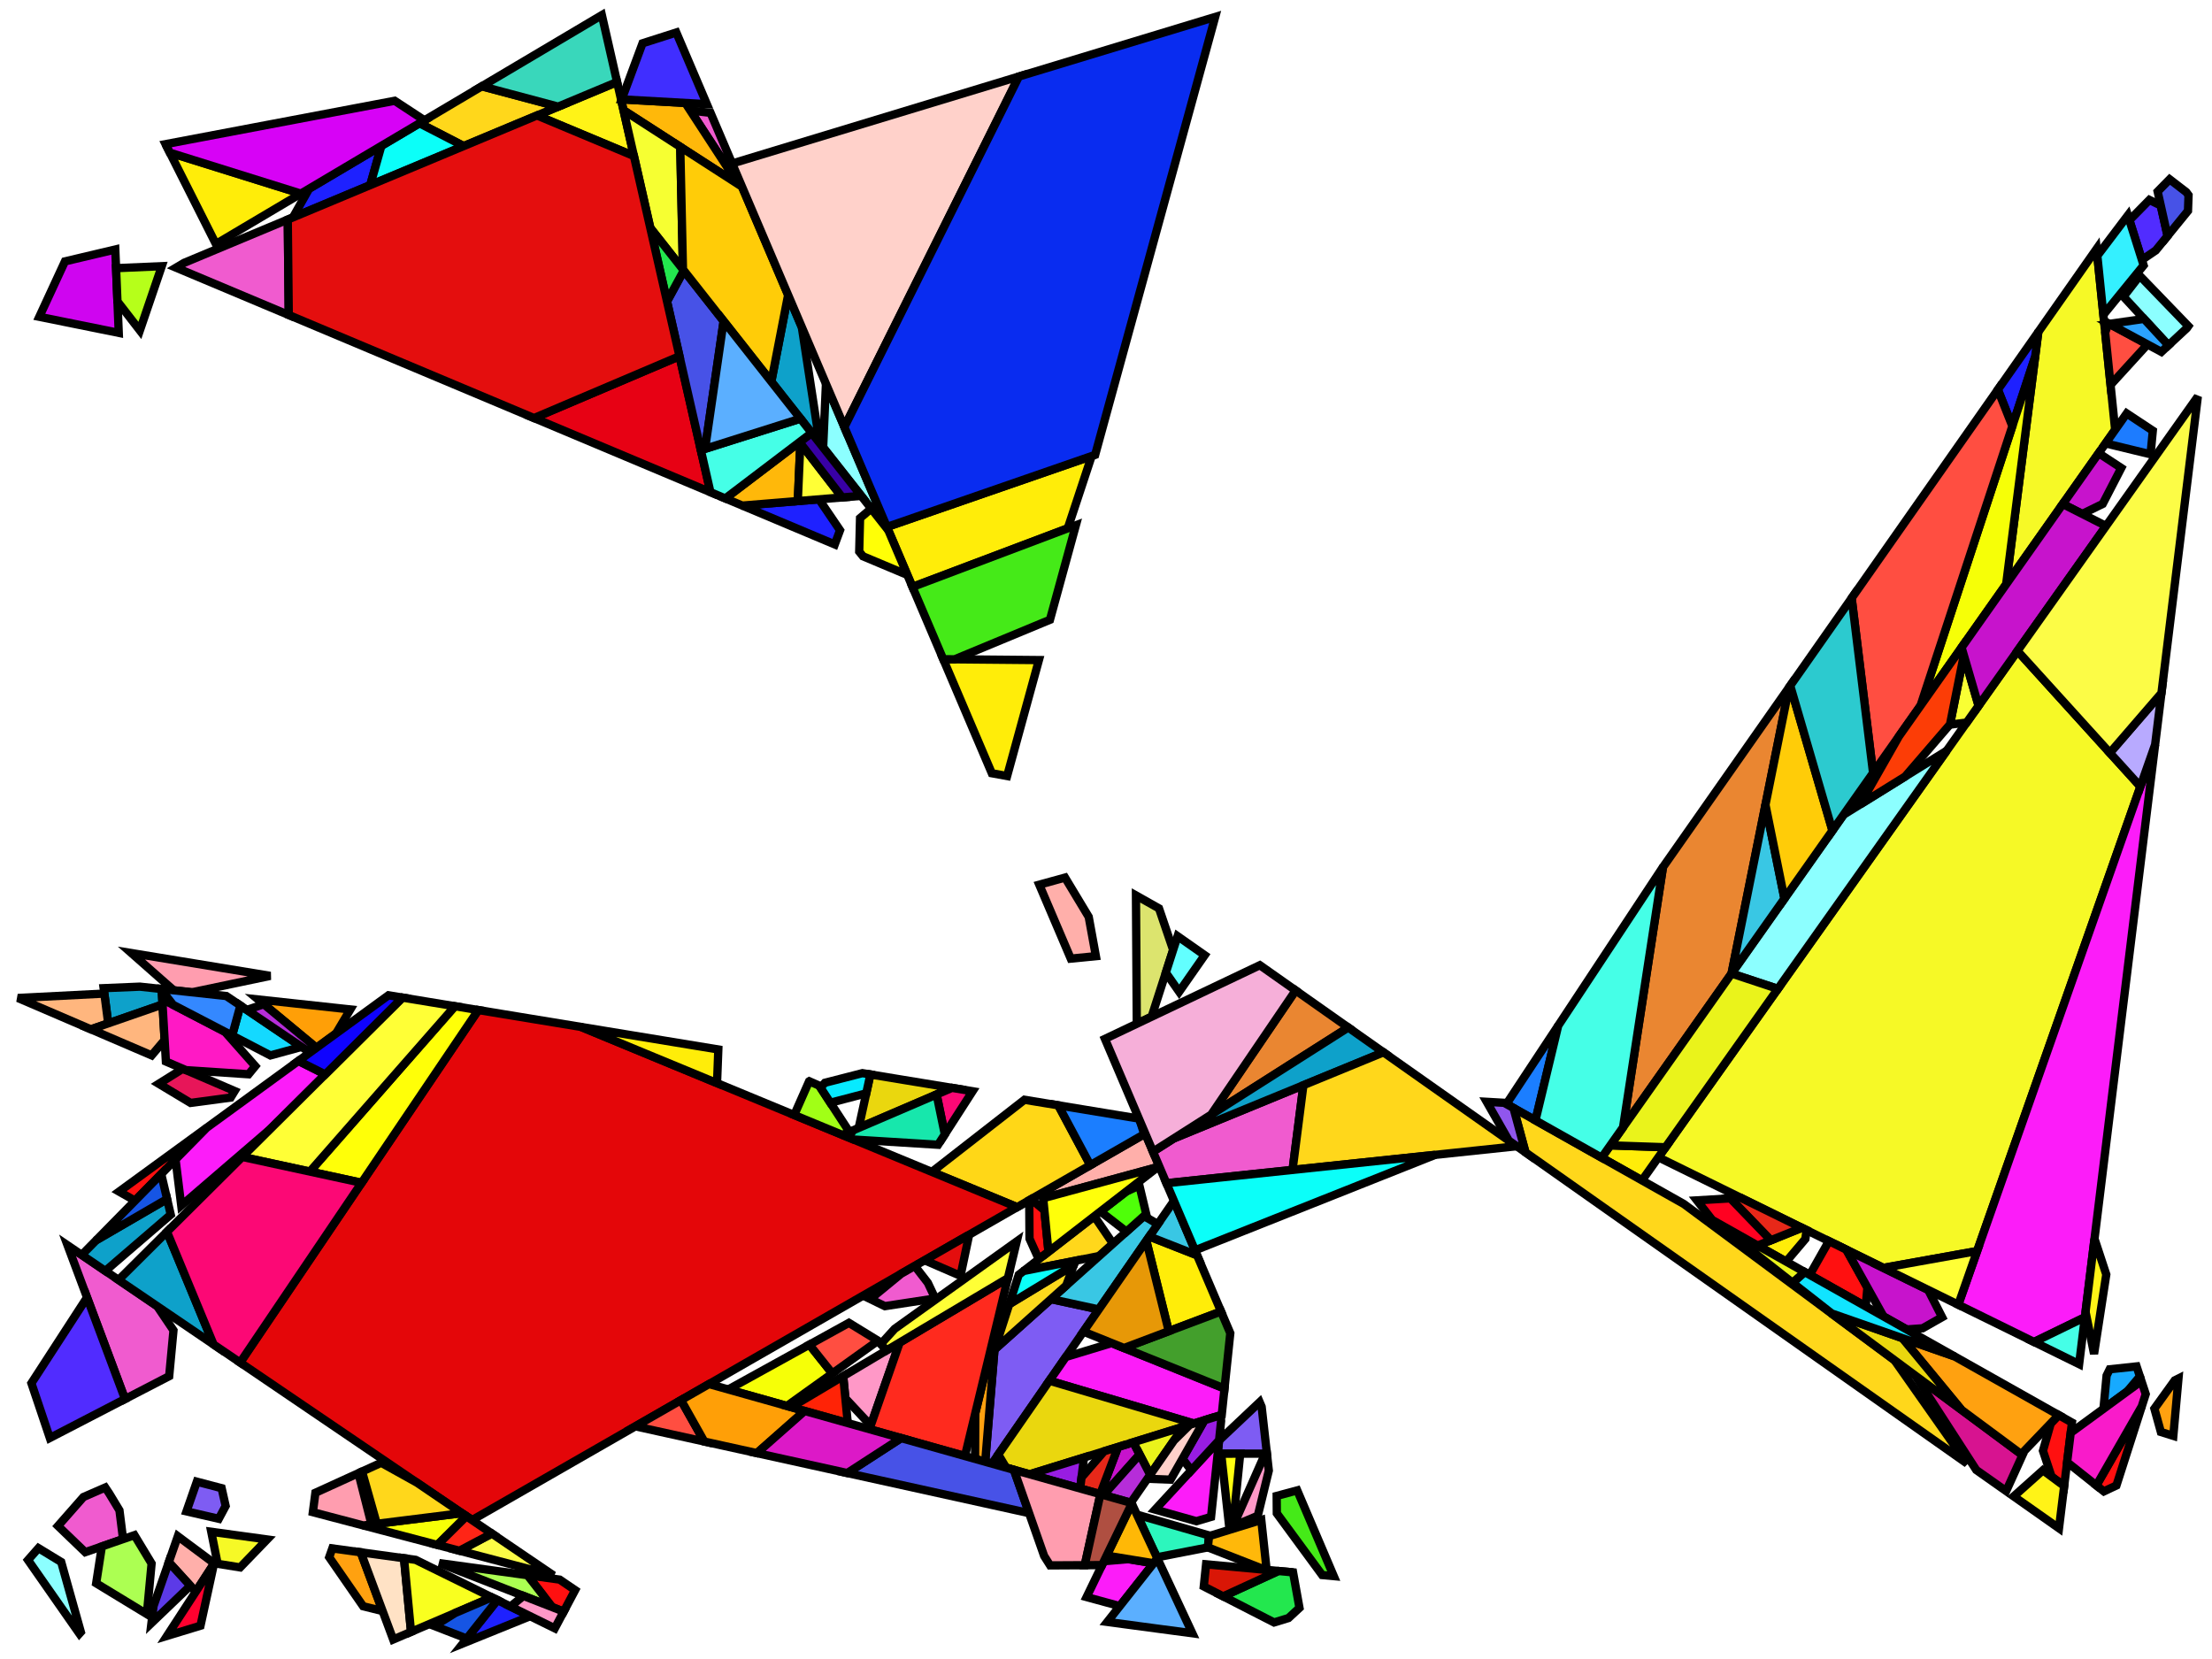 <?xml version="1.0" encoding="iso-8859-1" standalone="no"?>
<!DOCTYPE svg PUBLIC "-//W3C//DTD SVG 1.0//EN" "http://www.w3.org/TR/2001/REC-SVG-20010904/DTD/svg10.dtd">
<svg xmlns="http://www.w3.org/2000/svg" width="800" height="600">
<path style="fill:rgb(0, 0, 0);fill-opacity:0.0;fill-rule:evenodd;stroke:rgb(0, 0, 0);stroke-width:0.0;" d="M 0, 600 L 800, 600 L 800, 0 L 0, 0 z "/>
<path style="fill:rgb(231, 1, 20);fill-opacity:1.0;fill-rule:evenodd;stroke:rgb(0, 0, 0);stroke-width:3.0;" d="M 256.937, 178.004 L 193.138, 151.198 L 245.745, 128.822 z "/>
<path style="fill:rgb(220, 228, 110);fill-opacity:1.0;fill-rule:evenodd;stroke:rgb(0, 0, 0);stroke-width:3.0;" d="M 419.169, 328.535 L 424.281, 343.571 L 416.5, 367.703 L 411.559, 370.054 L 411.127, 369.069 L 410.838, 323.843 z "/>
<path style="fill:rgb(246, 249, 38);fill-opacity:1.0;fill-rule:evenodd;stroke:rgb(0, 0, 0);stroke-width:3.0;" d="M 96.61, 556.762 L 86.847, 566.874 L 78.709, 565.569 L 76.401, 553.988 z "/>
<path style="fill:rgb(246, 249, 38);fill-opacity:1.0;fill-rule:evenodd;stroke:rgb(0, 0, 0);stroke-width:3.0;" d="M 774.104, 284.464 L 715.06, 452.457 L 681.137, 458.548 L 599.783, 418.555 L 729.638, 235.415 z "/>
<path style="fill:rgb(246, 249, 38);fill-opacity:1.0;fill-rule:evenodd;stroke:rgb(0, 0, 0);stroke-width:3.0;" d="M 764.974, 155.441 L 725.548, 211.327 L 737.182, 120.062 L 758.271, 89.994 z "/>
<path style="fill:rgb(255, 175, 170);fill-opacity:1.0;fill-rule:evenodd;stroke:rgb(0, 0, 0);stroke-width:3.0;" d="M 393.747, 331.597 L 396.342, 345.806 L 387.257, 346.7 L 375.868, 319.96 L 385.186, 317.391 z "/>
<path style="fill:rgb(255, 175, 170);fill-opacity:1.0;fill-rule:evenodd;stroke:rgb(0, 0, 0);stroke-width:3.0;" d="M 419.21, 421.725 L 418.76, 422.073 L 377.289, 433.347 L 377.086, 431.291 L 414.208, 409.98 z "/>
<path style="fill:rgb(255, 175, 170);fill-opacity:1.0;fill-rule:evenodd;stroke:rgb(0, 0, 0);stroke-width:3.0;" d="M 77.472, 565.401 L 70.795, 575.666 L 61.048, 564.98 L 64.314, 555.607 z "/>
<path style="fill:rgb(255, 215, 23);fill-opacity:1.0;fill-rule:evenodd;stroke:rgb(0, 0, 0);stroke-width:3.0;" d="M 382.752, 399.758 L 394.321, 421.396 L 367.867, 436.583 L 337.02, 423.836 L 370.508, 397.747 z "/>
<path style="fill:rgb(228, 6, 9);fill-opacity:1.0;fill-rule:evenodd;stroke:rgb(0, 0, 0);stroke-width:3.0;" d="M 210.124, 371.398 L 367.867, 436.583 L 170.723, 549.762 L 86.852, 492.783 L 172.983, 365.297 z "/>
<path style="fill:rgb(126, 92, 243);fill-opacity:1.0;fill-rule:evenodd;stroke:rgb(0, 0, 0);stroke-width:3.0;" d="M 80.161, 538.228 L 81.608, 544.654 L 79.125, 549.288 L 67.449, 546.61 L 71.191, 535.87 z "/>
<path style="fill:rgb(126, 92, 243);fill-opacity:1.0;fill-rule:evenodd;stroke:rgb(0, 0, 0);stroke-width:3.0;" d="M 397.385, 473.57 L 358.75, 529.355 L 356.313, 528.669 L 359.667, 488.104 L 380.109, 469.834 z "/>
<path style="fill:rgb(126, 92, 243);fill-opacity:1.0;fill-rule:evenodd;stroke:rgb(0, 0, 0);stroke-width:3.0;" d="M 456.292, 508.793 L 458.192, 525.719 L 440.388, 525.752 L 440.89, 520.953 L 455.57, 507.098 z "/>
<path style="fill:rgb(27, 126, 255);fill-opacity:1.0;fill-rule:evenodd;stroke:rgb(0, 0, 0);stroke-width:3.0;" d="M 555.32, 405.211 L 544.817, 399.296 L 563.553, 370.929 z "/>
<path style="fill:rgb(27, 126, 255);fill-opacity:1.0;fill-rule:evenodd;stroke:rgb(0, 0, 0);stroke-width:3.0;" d="M 411.893, 404.546 L 412.393, 405.72 L 413.825, 410.199 L 394.321, 421.396 L 382.752, 399.758 z "/>
<path style="fill:rgb(255, 16, 16);fill-opacity:1.0;fill-rule:evenodd;stroke:rgb(0, 0, 0);stroke-width:3.0;" d="M 667.758, 451.971 L 675.369, 465.635 L 674.77, 472.482 L 654.526, 461.081 L 661.437, 448.863 z "/>
<path style="fill:rgb(255, 16, 16);fill-opacity:1.0;fill-rule:evenodd;stroke:rgb(0, 0, 0);stroke-width:3.0;" d="M 202.409, 571.289 L 208.001, 575.088 L 203.871, 582.857 L 199.766, 581.257 L 190.757, 569.689 z "/>
<path style="fill:rgb(255, 16, 16);fill-opacity:1.0;fill-rule:evenodd;stroke:rgb(0, 0, 0);stroke-width:3.0;" d="M 749.355, 514.485 L 746.54, 537.432 L 741.969, 534.043 L 738.866, 524.702 L 741.697, 514.757 L 744.549, 511.779 z "/>
<path style="fill:rgb(255, 16, 16);fill-opacity:1.0;fill-rule:evenodd;stroke:rgb(0, 0, 0);stroke-width:3.0;" d="M 377.718, 437.705 L 379.195, 452.708 L 375.692, 455.42 L 372.337, 447.994 L 372.235, 434.076 L 372.897, 433.696 z "/>
<path style="fill:rgb(255, 16, 16);fill-opacity:1.0;fill-rule:evenodd;stroke:rgb(0, 0, 0);stroke-width:3.0;" d="M 765.438, 537.232 L 760.889, 539.379 L 758.19, 537.236 L 774.612, 508.616 z "/>
<path style="fill:rgb(255, 16, 16);fill-opacity:1.0;fill-rule:evenodd;stroke:rgb(0, 0, 0);stroke-width:3.0;" d="M 48.844, 434.241 L 43.066, 430.953 L 74.764, 407.856 z "/>
<path style="fill:rgb(30, 33, 255);fill-opacity:1.0;fill-rule:evenodd;stroke:rgb(0, 0, 0);stroke-width:3.0;" d="M 191.732, 584.52 L 167.414, 594.371 L 179.873, 578.684 z "/>
<path style="fill:rgb(30, 33, 255);fill-opacity:1.0;fill-rule:evenodd;stroke:rgb(0, 0, 0);stroke-width:3.0;" d="M 133.905, 66.946 L 105.947, 78.623 L 111.802, 68.247 L 137.926, 52.753 z "/>
<path style="fill:rgb(30, 33, 255);fill-opacity:1.0;fill-rule:evenodd;stroke:rgb(0, 0, 0);stroke-width:3.0;" d="M 736.042, 129.001 L 727.792, 154.119 L 722.558, 140.912 L 737.182, 120.062 z "/>
<path style="fill:rgb(30, 33, 255);fill-opacity:1.0;fill-rule:evenodd;stroke:rgb(0, 0, 0);stroke-width:3.0;" d="M 303.806, 191.775 L 301.903, 196.897 L 268.479, 182.853 L 296.217, 180.586 z "/>
<path style="fill:rgb(92, 58, 231);fill-opacity:1.0;fill-rule:evenodd;stroke:rgb(0, 0, 0);stroke-width:3.0;" d="M 68.839, 573.521 L 54.779, 586.996 L 55.522, 580.842 L 61.048, 564.98 z "/>
<path style="fill:rgb(252, 28, 249);fill-opacity:1.0;fill-rule:evenodd;stroke:rgb(0, 0, 0);stroke-width:3.0;" d="M 754.026, 476.408 L 735.642, 485.342 L 708.237, 471.87 L 779.434, 269.299 z "/>
<path style="fill:rgb(252, 28, 249);fill-opacity:1.0;fill-rule:evenodd;stroke:rgb(0, 0, 0);stroke-width:3.0;" d="M 417.22, 565.369 L 404.983, 580.87 L 392.985, 577.598 L 399.252, 564.636 L 408.074, 563.88 z "/>
<path style="fill:rgb(252, 28, 249);fill-opacity:1.0;fill-rule:evenodd;stroke:rgb(0, 0, 0);stroke-width:3.0;" d="M 442.856, 502.173 L 441.857, 511.714 L 431.765, 514.836 L 379.528, 499.353 L 385.474, 490.769 L 402.064, 485.731 z "/>
<path style="fill:rgb(252, 28, 249);fill-opacity:1.0;fill-rule:evenodd;stroke:rgb(0, 0, 0);stroke-width:3.0;" d="M 117.629, 388.575 L 97.759, 408.329 L 65.553, 436.031 L 63.485, 419.337 L 74.764, 407.856 L 107.922, 383.696 z "/>
<path style="fill:rgb(252, 28, 249);fill-opacity:1.0;fill-rule:evenodd;stroke:rgb(0, 0, 0);stroke-width:3.0;" d="M 437.995, 548.599 L 432.695, 550.164 L 417.773, 545.965 L 440.897, 520.886 z "/>
<path style="fill:rgb(44, 246, 189);fill-opacity:1.0;fill-rule:evenodd;stroke:rgb(0, 0, 0);stroke-width:3.0;" d="M 437.292, 555.319 L 436.839, 559.639 L 418.396, 563.226 L 411.187, 547.789 z "/>
<path style="fill:rgb(29, 124, 255);fill-opacity:1.0;fill-rule:evenodd;stroke:rgb(0, 0, 0);stroke-width:3.0;" d="M 778.594, 155.767 L 777.777, 164.298 L 761.508, 160.355 L 769.151, 149.521 z "/>
<path style="fill:rgb(255, 237, 9);fill-opacity:1.0;fill-rule:evenodd;stroke:rgb(0, 0, 0);stroke-width:3.0;" d="M 259.791, 379.558 L 259.324, 391.729 L 210.124, 371.398 z "/>
<path style="fill:rgb(255, 237, 9);fill-opacity:1.0;fill-rule:evenodd;stroke:rgb(0, 0, 0);stroke-width:3.0;" d="M 386.173, 191.075 L 330.004, 212.272 L 320.766, 190.58 L 394.809, 164.947 z "/>
<path style="fill:rgb(255, 237, 9);fill-opacity:1.0;fill-rule:evenodd;stroke:rgb(0, 0, 0);stroke-width:3.0;" d="M 653.34, 444.883 L 652.949, 448.063 L 645.991, 456.274 L 635.683, 450.469 L 651.665, 444.06 z "/>
<path style="fill:rgb(255, 237, 9);fill-opacity:1.0;fill-rule:evenodd;stroke:rgb(0, 0, 0);stroke-width:3.0;" d="M 602.363, 414.916 L 593.856, 426.913 L 579.255, 418.691 L 582.395, 414.239 z "/>
<path style="fill:rgb(255, 237, 9);fill-opacity:1.0;fill-rule:evenodd;stroke:rgb(0, 0, 0);stroke-width:3.0;" d="M 108.81, 70.022 L 78.083, 88.246 L 61.432, 55.215 z "/>
<path style="fill:rgb(255, 237, 9);fill-opacity:1.0;fill-rule:evenodd;stroke:rgb(0, 0, 0);stroke-width:3.0;" d="M 432.951, 453.989 L 441.61, 474.32 L 422.701, 481.434 L 414.587, 448.732 L 415.653, 447.194 z "/>
<path style="fill:rgb(255, 237, 9);fill-opacity:1.0;fill-rule:evenodd;stroke:rgb(0, 0, 0);stroke-width:3.0;" d="M 375.736, 238.726 L 364.242, 280.665 L 358.701, 279.651 L 341.138, 238.414 z "/>
<path style="fill:rgb(249, 255, 52);fill-opacity:1.0;fill-rule:evenodd;stroke:rgb(0, 0, 0);stroke-width:3.0;" d="M 715.578, 255.243 L 711.26, 261.333 L 705.234, 262.06 L 710.245, 236.964 z "/>
<path style="fill:rgb(140, 255, 255);fill-opacity:1.0;fill-rule:evenodd;stroke:rgb(0, 0, 0);stroke-width:3.0;" d="M 642.977, 357.636 L 626.235, 352.098 L 666.769, 294.643 L 704.041, 271.515 z "/>
<path style="fill:rgb(140, 255, 255);fill-opacity:1.0;fill-rule:evenodd;stroke:rgb(0, 0, 0);stroke-width:3.0;" d="M 321.282, 191.793 L 297.703, 161.839 L 298.714, 138.802 z "/>
<path style="fill:rgb(140, 255, 255);fill-opacity:1.0;fill-rule:evenodd;stroke:rgb(0, 0, 0);stroke-width:3.0;" d="M 791.432, 117.939 L 790.91, 118.679 L 784.236, 124.885 L 767.99, 107.275 L 773.845, 99.719 z "/>
<path style="fill:rgb(140, 255, 255);fill-opacity:1.0;fill-rule:evenodd;stroke:rgb(0, 0, 0);stroke-width:3.0;" d="M 22.138, 564.917 L 29.235, 590.24 L 28.717, 590.816 L 10.129, 564.205 L 13.908, 559.909 z "/>
<path style="fill:rgb(246, 255, 7);fill-opacity:1.0;fill-rule:evenodd;stroke:rgb(0, 0, 0);stroke-width:3.0;" d="M 725.548, 211.327 L 694.584, 255.216 L 736.042, 129.001 z "/>
<path style="fill:rgb(246, 255, 7);fill-opacity:1.0;fill-rule:evenodd;stroke:rgb(0, 0, 0);stroke-width:3.0;" d="M 168.672, 548.369 L 158.204, 558.75 L 131.426, 551.708 L 167.037, 547.258 z "/>
<path style="fill:rgb(246, 255, 7);fill-opacity:1.0;fill-rule:evenodd;stroke:rgb(0, 0, 0);stroke-width:3.0;" d="M 301.014, 496.733 L 284.597, 508.487 L 263.387, 502.518 L 292.72, 486.319 z "/>
<path style="fill:rgb(255, 78, 65);fill-opacity:1.0;fill-rule:evenodd;stroke:rgb(0, 0, 0);stroke-width:3.0;" d="M 254.715, 521.348 L 229.788, 515.853 L 246.303, 506.372 z "/>
<path style="fill:rgb(255, 78, 65);fill-opacity:1.0;fill-rule:evenodd;stroke:rgb(0, 0, 0);stroke-width:3.0;" d="M 776.672, 124.563 L 763.311, 139.202 L 761.374, 120.291 L 762.511, 116.926 z "/>
<path style="fill:rgb(255, 78, 65);fill-opacity:1.0;fill-rule:evenodd;stroke:rgb(0, 0, 0);stroke-width:3.0;" d="M 727.792, 154.119 L 694.584, 255.216 L 677.424, 279.54 L 669.679, 216.306 L 722.558, 140.912 z "/>
<path style="fill:rgb(255, 78, 65);fill-opacity:1.0;fill-rule:evenodd;stroke:rgb(0, 0, 0);stroke-width:3.0;" d="M 317.554, 484.891 L 301.014, 496.733 L 292.72, 486.319 L 307.016, 478.425 z "/>
<path style="fill:rgb(69, 234, 24);fill-opacity:1.0;fill-rule:evenodd;stroke:rgb(0, 0, 0);stroke-width:3.0;" d="M 482.369, 570.023 L 478.18, 569.635 L 461.776, 547.315 L 461.729, 541.022 L 469.163, 539.015 z "/>
<path style="fill:rgb(69, 234, 24);fill-opacity:1.0;fill-rule:evenodd;stroke:rgb(0, 0, 0);stroke-width:3.0;" d="M 379.73, 224.153 L 345.249, 238.451 L 341.138, 238.414 L 330.004, 212.272 L 389.099, 189.971 z "/>
<path style="fill:rgb(240, 91, 207);fill-opacity:1.0;fill-rule:evenodd;stroke:rgb(0, 0, 0);stroke-width:3.0;" d="M 56.843, 472.396 L 62.743, 481.137 L 61.188, 497.708 L 45.214, 505.979 L 24.431, 450.376 z "/>
<path style="fill:rgb(240, 91, 207);fill-opacity:1.0;fill-rule:evenodd;stroke:rgb(0, 0, 0);stroke-width:3.0;" d="M 39.498, 540.115 L 43.204, 546.245 L 44.511, 556.637 L 30.833, 561.369 L 20.968, 551.882 L 30.168, 541.422 L 38.065, 537.977 z "/>
<path style="fill:rgb(240, 91, 207);fill-opacity:1.0;fill-rule:evenodd;stroke:rgb(0, 0, 0);stroke-width:3.0;" d="M 467.474, 423.109 L 421.85, 427.925 L 416.99, 416.512 L 424.498, 411.738 L 471.395, 392.48 z "/>
<path style="fill:rgb(240, 91, 207);fill-opacity:1.0;fill-rule:evenodd;stroke:rgb(0, 0, 0);stroke-width:3.0;" d="M 104.435, 113.928 L 63.664, 96.798 L 66.602, 95.055 L 104.076, 79.404 z "/>
<path style="fill:rgb(240, 91, 207);fill-opacity:1.0;fill-rule:evenodd;stroke:rgb(0, 0, 0);stroke-width:3.0;" d="M 256.979, 40.81 L 268.355, 67.521 L 267.089, 66.704 L 249.644, 39.962 z "/>
<path style="fill:rgb(240, 91, 207);fill-opacity:1.0;fill-rule:evenodd;stroke:rgb(0, 0, 0);stroke-width:3.0;" d="M 335.568, 463.957 L 338.234, 469.602 L 320.011, 472.387 L 314.756, 469.823 L 325.893, 460.68 L 330.835, 457.843 z "/>
<path style="fill:rgb(255, 184, 10);fill-opacity:1.0;fill-rule:evenodd;stroke:rgb(0, 0, 0);stroke-width:3.0;" d="M 458.098, 567.778 L 457.562, 567.729 L 436.84, 559.633 L 437.256, 555.66 L 438.101, 555.302 L 456.16, 549.734 z "/>
<path style="fill:rgb(255, 184, 10);fill-opacity:1.0;fill-rule:evenodd;stroke:rgb(0, 0, 0);stroke-width:3.0;" d="M 247.864, 37.234 L 267.089, 66.704 L 225.503, 39.876 L 224.604, 35.926 z "/>
<path style="fill:rgb(255, 184, 10);fill-opacity:1.0;fill-rule:evenodd;stroke:rgb(0, 0, 0);stroke-width:3.0;" d="M 288.536, 181.214 L 268.479, 182.853 L 262.322, 180.266 L 289.481, 159.645 z "/>
<path style="fill:rgb(255, 159, 7);fill-opacity:1.0;fill-rule:evenodd;stroke:rgb(0, 0, 0);stroke-width:3.0;" d="M 291.016, 510.293 L 273.739, 525.542 L 254.715, 521.348 L 246.303, 506.372 L 256.428, 500.56 z "/>
<path style="fill:rgb(255, 159, 7);fill-opacity:1.0;fill-rule:evenodd;stroke:rgb(0, 0, 0);stroke-width:3.0;" d="M 126.703, 365.08 L 121.522, 373.787 L 114.434, 378.952 L 93.327, 361.465 z "/>
<path style="fill:rgb(234, 134, 49);fill-opacity:1.0;fill-rule:evenodd;stroke:rgb(0, 0, 0);stroke-width:3.0;" d="M 487.618, 371.605 L 438.026, 403.137 L 468.589, 358.197 z "/>
<path style="fill:rgb(234, 134, 49);fill-opacity:1.0;fill-rule:evenodd;stroke:rgb(0, 0, 0);stroke-width:3.0;" d="M 626.234, 352.099 L 586.992, 407.724 L 601.44, 313.599 L 647.046, 248.575 z "/>
<path style="fill:rgb(255, 243, 23);fill-opacity:1.0;fill-rule:evenodd;stroke:rgb(0, 0, 0);stroke-width:3.0;" d="M 746.54, 537.432 L 744.663, 552.729 L 728.282, 541.186 L 738.859, 531.737 z "/>
<path style="fill:rgb(255, 243, 23);fill-opacity:1.0;fill-rule:evenodd;stroke:rgb(0, 0, 0);stroke-width:3.0;" d="M 229.269, 56.423 L 194.211, 41.758 L 223.178, 29.66 z "/>
<path style="fill:rgb(255, 243, 23);fill-opacity:1.0;fill-rule:evenodd;stroke:rgb(0, 0, 0);stroke-width:3.0;" d="M 761.764, 460.94 L 757.345, 489.658 L 754.267, 474.441 L 757.507, 448.033 z "/>
<path style="fill:rgb(172, 255, 82);fill-opacity:1.0;fill-rule:evenodd;stroke:rgb(0, 0, 0);stroke-width:3.0;" d="M 54.827, 565.468 L 53.109, 583.763 L 34.783, 572.612 L 36.842, 559.29 L 48.627, 555.213 z "/>
<path style="fill:rgb(172, 255, 82);fill-opacity:1.0;fill-rule:evenodd;stroke:rgb(0, 0, 0);stroke-width:3.0;" d="M 190.757, 569.689 L 196.111, 576.564 L 199.205, 581.039 L 158.853, 565.308 z "/>
<path style="fill:rgb(215, 19, 144);fill-opacity:1.0;fill-rule:evenodd;stroke:rgb(0, 0, 0);stroke-width:3.0;" d="M 731.466, 526.255 L 725.563, 539.27 L 714.748, 531.65 L 692.679, 497.495 z "/>
<path style="fill:rgb(255, 1, 47);fill-opacity:1.0;fill-rule:evenodd;stroke:rgb(0, 0, 0);stroke-width:3.0;" d="M 72.51, 587.957 L 60.404, 591.642 L 77.401, 565.509 z "/>
<path style="fill:rgb(14, 161, 202);fill-opacity:1.0;fill-rule:evenodd;stroke:rgb(0, 0, 0);stroke-width:3.0;" d="M 58.461, 357.688 L 58.789, 363.293 L 39.138, 370.108 L 37.48, 357.387 L 50.595, 356.837 z "/>
<path style="fill:rgb(14, 161, 202);fill-opacity:1.0;fill-rule:evenodd;stroke:rgb(0, 0, 0);stroke-width:3.0;" d="M 289.987, 118.312 L 296.417, 160.206 L 278.955, 138.024 L 285.035, 106.685 z "/>
<path style="fill:rgb(14, 161, 202);fill-opacity:1.0;fill-rule:evenodd;stroke:rgb(0, 0, 0);stroke-width:3.0;" d="M 77.246, 486.257 L 42.867, 462.901 L 60.386, 445.484 z "/>
<path style="fill:rgb(14, 161, 202);fill-opacity:1.0;fill-rule:evenodd;stroke:rgb(0, 0, 0);stroke-width:3.0;" d="M 61.752, 439.3 L 38.088, 459.655 L 29.566, 453.865 L 34.793, 448.544 L 60.427, 433.64 z "/>
<path style="fill:rgb(14, 161, 202);fill-opacity:1.0;fill-rule:evenodd;stroke:rgb(0, 0, 0);stroke-width:3.0;" d="M 500.361, 380.585 L 424.498, 411.738 L 487.618, 371.605 z "/>
<path style="fill:rgb(252, 61, 6);fill-opacity:1.0;fill-rule:evenodd;stroke:rgb(0, 0, 0);stroke-width:3.0;" d="M 710.245, 236.964 L 705.25, 261.981 L 689.012, 280.841 L 672.759, 290.926 L 686.777, 266.283 L 709.43, 234.173 z "/>
<path style="fill:rgb(255, 215, 27);fill-opacity:1.0;fill-rule:evenodd;stroke:rgb(0, 0, 0);stroke-width:3.0;" d="M 402.53, 449.796 L 397.542, 454.254 L 370.205, 459.67 L 395.773, 439.872 z "/>
<path style="fill:rgb(255, 215, 27);fill-opacity:1.0;fill-rule:evenodd;stroke:rgb(0, 0, 0);stroke-width:3.0;" d="M 201.858, 38.565 L 167.704, 52.83 L 151.704, 44.582 L 174.259, 31.204 z "/>
<path style="fill:rgb(255, 215, 27);fill-opacity:1.0;fill-rule:evenodd;stroke:rgb(0, 0, 0);stroke-width:3.0;" d="M 548.563, 414.549 L 467.474, 423.109 L 471.395, 392.48 L 500.361, 380.585 z "/>
<path style="fill:rgb(255, 215, 27);fill-opacity:1.0;fill-rule:evenodd;stroke:rgb(0, 0, 0);stroke-width:3.0;" d="M 150.789, 536.22 L 167.037, 547.258 L 136.278, 551.102 L 130.932, 532.195 L 137.873, 529.03 z "/>
<path style="fill:rgb(255, 215, 27);fill-opacity:1.0;fill-rule:evenodd;stroke:rgb(0, 0, 0);stroke-width:3.0;" d="M 608.971, 435.426 L 685.131, 491.898 L 711.437, 529.317 L 551.722, 416.775 L 547.373, 400.735 z "/>
<path style="fill:rgb(199, 19, 204);fill-opacity:1.0;fill-rule:evenodd;stroke:rgb(0, 0, 0);stroke-width:3.0;" d="M 697.353, 466.52 L 702.388, 476.383 L 695.327, 480.392 L 689.553, 480.807 L 681.199, 476.102 L 667.758, 451.971 z "/>
<path style="fill:rgb(199, 19, 204);fill-opacity:1.0;fill-rule:evenodd;stroke:rgb(0, 0, 0);stroke-width:3.0;" d="M 767.185, 169.251 L 760.468, 182.253 L 753.081, 185.867 L 746.03, 182.294 L 759.011, 163.894 z "/>
<path style="fill:rgb(199, 19, 204);fill-opacity:1.0;fill-rule:evenodd;stroke:rgb(0, 0, 0);stroke-width:3.0;" d="M 412.169, 526.024 L 399.101, 540.71 L 397.901, 540.373 L 404.363, 523.31 L 409.879, 521.605 z "/>
<path style="fill:rgb(199, 19, 204);fill-opacity:1.0;fill-rule:evenodd;stroke:rgb(0, 0, 0);stroke-width:3.0;" d="M 761.68, 190.225 L 715.578, 255.243 L 709.43, 234.173 L 746.03, 182.294 z "/>
<path style="fill:rgb(81, 44, 255);fill-opacity:1.0;fill-rule:evenodd;stroke:rgb(0, 0, 0);stroke-width:3.0;" d="M 781.47, 74.334 L 783.922, 85.337 L 779.657, 90.578 L 774.651, 93.98 L 770.135, 79.654 L 777.36, 72.301 z "/>
<path style="fill:rgb(81, 44, 255);fill-opacity:1.0;fill-rule:evenodd;stroke:rgb(0, 0, 0);stroke-width:3.0;" d="M 45.214, 505.979 L 18.023, 520.06 L 11.361, 500.255 L 31.482, 469.24 z "/>
<path style="fill:rgb(255, 161, 16);fill-opacity:1.0;fill-rule:evenodd;stroke:rgb(0, 0, 0);stroke-width:3.0;" d="M 706.821, 490.532 L 744.549, 511.779 L 731.008, 525.916 L 709.391, 509.886 L 688.007, 483.957 z "/>
<path style="fill:rgb(255, 161, 16);fill-opacity:1.0;fill-rule:evenodd;stroke:rgb(0, 0, 0);stroke-width:3.0;" d="M 786.015, 519.308 L 781.509, 517.892 L 779.167, 509.448 L 786.539, 499.218 L 787.872, 498.549 z "/>
<path style="fill:rgb(255, 161, 16);fill-opacity:1.0;fill-rule:evenodd;stroke:rgb(0, 0, 0);stroke-width:3.0;" d="M 356.313, 528.669 L 352.651, 527.639 L 352.727, 511.099 L 357.894, 489.688 L 359.667, 488.104 z "/>
<path style="fill:rgb(255, 161, 16);fill-opacity:1.0;fill-rule:evenodd;stroke:rgb(0, 0, 0);stroke-width:3.0;" d="M 130.471, 561.412 L 138.381, 582.669 L 131.33, 580.915 L 119.057, 563.192 L 120.19, 560 z "/>
<path style="fill:rgb(255, 152, 199);fill-opacity:1.0;fill-rule:evenodd;stroke:rgb(0, 0, 0);stroke-width:3.0;" d="M 203.871, 582.857 L 200.653, 588.91 L 184.621, 581.02 L 189.302, 577.178 z "/>
<path style="fill:rgb(255, 152, 199);fill-opacity:1.0;fill-rule:evenodd;stroke:rgb(0, 0, 0);stroke-width:3.0;" d="M 314.909, 515.553 L 305.74, 505.72 L 304.963, 497.711 L 325.379, 485.558 z "/>
<path style="fill:rgb(255, 152, 199);fill-opacity:1.0;fill-rule:evenodd;stroke:rgb(0, 0, 0);stroke-width:3.0;" d="M 458.881, 531.863 L 454.897, 548.191 L 445.963, 551.974 L 457.56, 525.72 L 458.192, 525.719 z "/>
<path style="fill:rgb(57, 199, 228);fill-opacity:1.0;fill-rule:evenodd;stroke:rgb(0, 0, 0);stroke-width:3.0;" d="M 645.361, 324.988 L 626.234, 352.099 L 638.504, 291.068 z "/>
<path style="fill:rgb(57, 199, 228);fill-opacity:1.0;fill-rule:evenodd;stroke:rgb(0, 0, 0);stroke-width:3.0;" d="M 432.951, 453.989 L 415.653, 447.194 L 424.572, 434.315 z "/>
<path style="fill:rgb(57, 199, 228);fill-opacity:1.0;fill-rule:evenodd;stroke:rgb(0, 0, 0);stroke-width:3.0;" d="M 418.748, 442.724 L 397.385, 473.57 L 380.109, 469.834 L 413.721, 439.794 z "/>
<path style="fill:rgb(255, 182, 126);fill-opacity:1.0;fill-rule:evenodd;stroke:rgb(0, 0, 0);stroke-width:3.0;" d="M 39.138, 370.108 L 32.893, 372.274 L 6.472, 360.935 L 37.735, 359.339 z "/>
<path style="fill:rgb(255, 182, 126);fill-opacity:1.0;fill-rule:evenodd;stroke:rgb(0, 0, 0);stroke-width:3.0;" d="M 59.541, 376.142 L 54.839, 381.693 L 32.893, 372.274 L 58.789, 363.293 z "/>
<path style="fill:rgb(52, 240, 255);fill-opacity:1.0;fill-rule:evenodd;stroke:rgb(0, 0, 0);stroke-width:3.0;" d="M 775.275, 95.961 L 760.714, 113.851 L 758.526, 92.483 L 769.576, 77.879 z "/>
<path style="fill:rgb(64, 46, 255);fill-opacity:1.0;fill-rule:evenodd;stroke:rgb(0, 0, 0);stroke-width:3.0;" d="M 255.642, 37.671 L 224.851, 35.94 L 232.38, 15.659 L 244.602, 11.75 z "/>
<path style="fill:rgb(79, 255, 9);fill-opacity:1.0;fill-rule:evenodd;stroke:rgb(0, 0, 0);stroke-width:3.0;" d="M 414.539, 439.064 L 407.408, 445.437 L 397.993, 438.153 L 407.304, 430.943 L 412.078, 428.766 z "/>
<path style="fill:rgb(234, 215, 14);fill-opacity:1.0;fill-rule:evenodd;stroke:rgb(0, 0, 0);stroke-width:3.0;" d="M 344.307, 393.442 L 310.558, 407.925 L 314.78, 388.592 z "/>
<path style="fill:rgb(234, 215, 14);fill-opacity:1.0;fill-rule:evenodd;stroke:rgb(0, 0, 0);stroke-width:3.0;" d="M 431.765, 514.836 L 372.4, 533.196 L 363.862, 530.793 L 361.044, 526.041 L 379.528, 499.353 z "/>
<path style="fill:rgb(234, 215, 14);fill-opacity:1.0;fill-rule:evenodd;stroke:rgb(0, 0, 0);stroke-width:3.0;" d="M 688.007, 483.957 L 709.391, 509.886 L 662.314, 474.979 z "/>
<path style="fill:rgb(231, 22, 89);fill-opacity:1.0;fill-rule:evenodd;stroke:rgb(0, 0, 0);stroke-width:3.0;" d="M 84.865, 394.579 L 83.42, 396.951 L 68.93, 398.886 L 57.408, 391.964 L 66.105, 386.528 z "/>
<path style="fill:rgb(255, 42, 30);fill-opacity:1.0;fill-rule:evenodd;stroke:rgb(0, 0, 0);stroke-width:3.0;" d="M 348.985, 526.607 L 314.444, 516.886 L 325.379, 485.558 L 364.513, 462.261 z "/>
<path style="fill:rgb(255, 255, 8);fill-opacity:1.0;fill-rule:evenodd;stroke:rgb(0, 0, 0);stroke-width:3.0;" d="M 172.983, 365.297 L 130.775, 427.772 L 112.068, 423.718 L 164.526, 363.907 z "/>
<path style="fill:rgb(255, 255, 54);fill-opacity:1.0;fill-rule:evenodd;stroke:rgb(0, 0, 0);stroke-width:3.0;" d="M 304.597, 179.901 L 288.536, 181.214 L 289.453, 160.282 z "/>
<path style="fill:rgb(255, 255, 54);fill-opacity:1.0;fill-rule:evenodd;stroke:rgb(0, 0, 0);stroke-width:3.0;" d="M 708.237, 471.87 L 681.137, 458.548 L 715.06, 452.457 z "/>
<path style="fill:rgb(255, 255, 54);fill-opacity:1.0;fill-rule:evenodd;stroke:rgb(0, 0, 0);stroke-width:3.0;" d="M 364.513, 462.261 L 320.676, 488.357 L 318.534, 486.126 L 323.576, 480.58 L 367.719, 448.975 z "/>
<path style="fill:rgb(255, 255, 54);fill-opacity:1.0;fill-rule:evenodd;stroke:rgb(0, 0, 0);stroke-width:3.0;" d="M 164.526, 363.907 L 112.068, 423.718 L 87.611, 418.418 L 145.574, 360.794 z "/>
<path style="fill:rgb(207, 5, 240);fill-opacity:1.0;fill-rule:evenodd;stroke:rgb(0, 0, 0);stroke-width:3.0;" d="M 42.947, 120.384 L 14.216, 114.576 L 23.49, 94.534 L 41.697, 90.227 z "/>
<path style="fill:rgb(255, 255, 6);fill-opacity:1.0;fill-rule:evenodd;stroke:rgb(0, 0, 0);stroke-width:3.0;" d="M 321.282, 191.793 L 328.154, 207.926 L 312.108, 201.185 L 310.748, 199.495 L 311.05, 187.388 L 315.094, 183.931 z "/>
<path style="fill:rgb(246, 255, 50);fill-opacity:1.0;fill-rule:evenodd;stroke:rgb(0, 0, 0);stroke-width:3.0;" d="M 246.025, 53.115 L 247.005, 97.438 L 235.186, 82.423 L 225.503, 39.876 z "/>
<path style="fill:rgb(71, 82, 231);fill-opacity:1.0;fill-rule:evenodd;stroke:rgb(0, 0, 0);stroke-width:3.0;" d="M 261.71, 116.117 L 254.989, 162.327 L 253.478, 162.805 L 241.235, 109.003 L 247.309, 97.823 z "/>
<path style="fill:rgb(71, 82, 231);fill-opacity:1.0;fill-rule:evenodd;stroke:rgb(0, 0, 0);stroke-width:3.0;" d="M 366.694, 531.59 L 372.188, 547.245 L 306.421, 532.747 L 325.914, 520.114 z "/>
<path style="fill:rgb(71, 82, 231);fill-opacity:1.0;fill-rule:evenodd;stroke:rgb(0, 0, 0);stroke-width:3.0;" d="M 790.7, 69.481 L 791.516, 70.586 L 791.318, 76.25 L 783.922, 85.337 L 780.341, 69.267 L 784.682, 64.849 z "/>
<path style="fill:rgb(152, 29, 226);fill-opacity:1.0;fill-rule:evenodd;stroke:rgb(0, 0, 0);stroke-width:3.0;" d="M 441.626, 513.925 L 440.897, 520.886 L 430.865, 531.766 L 427.661, 527.579 L 435.591, 513.652 L 441.484, 511.829 z "/>
<path style="fill:rgb(152, 29, 226);fill-opacity:1.0;fill-rule:evenodd;stroke:rgb(0, 0, 0);stroke-width:3.0;" d="M 390.651, 538.332 L 372.4, 533.196 L 392.049, 527.119 z "/>
<path style="fill:rgb(56, 0, 165);fill-opacity:1.0;fill-rule:evenodd;stroke:rgb(0, 0, 0);stroke-width:3.0;" d="M 311.479, 179.339 L 304.597, 179.901 L 289.453, 160.282 L 289.481, 159.645 L 293.546, 156.559 z "/>
<path style="fill:rgb(255, 25, 197);fill-opacity:1.0;fill-rule:evenodd;stroke:rgb(0, 0, 0);stroke-width:3.0;" d="M 81.338, 373.149 L 92.322, 385.574 L 89.901, 388.525 L 67.278, 387.031 L 59.996, 383.906 L 58.676, 361.364 z "/>
<path style="fill:rgb(255, 184, 6);fill-opacity:1.0;fill-rule:evenodd;stroke:rgb(0, 0, 0);stroke-width:3.0;" d="M 418.588, 563.636 L 417.22, 565.369 L 400.234, 562.603 L 409.324, 543.802 z "/>
<path style="fill:rgb(231, 40, 25);fill-opacity:1.0;fill-rule:evenodd;stroke:rgb(0, 0, 0);stroke-width:3.0;" d="M 651.665, 444.06 L 640.434, 448.564 L 625.814, 433.408 L 629.547, 433.186 z "/>
<path style="fill:rgb(231, 40, 25);fill-opacity:1.0;fill-rule:evenodd;stroke:rgb(0, 0, 0);stroke-width:3.0;" d="M 397.901, 540.373 L 390.651, 538.332 L 391.153, 534.306 L 399.309, 524.874 L 404.363, 523.31 z "/>
<path style="fill:rgb(67, 159, 44);fill-opacity:1.0;fill-rule:evenodd;stroke:rgb(0, 0, 0);stroke-width:3.0;" d="M 444.951, 482.165 L 442.856, 502.173 L 406.513, 487.525 L 441.61, 474.32 z "/>
<path style="fill:rgb(17, 228, 255);fill-opacity:1.0;fill-rule:evenodd;stroke:rgb(0, 0, 0);stroke-width:3.0;" d="M 706.821, 490.532 L 662.482, 475.038 L 648.298, 463.919 L 652.699, 460.052 z "/>
<path style="fill:rgb(234, 243, 27);fill-opacity:1.0;fill-rule:evenodd;stroke:rgb(0, 0, 0);stroke-width:3.0;" d="M 642.977, 357.636 L 602.363, 414.916 L 582.395, 414.239 L 626.235, 352.098 z "/>
<path style="fill:rgb(234, 243, 27);fill-opacity:1.0;fill-rule:evenodd;stroke:rgb(0, 0, 0);stroke-width:3.0;" d="M 415.975, 533.368 L 409.879, 521.605 L 428.009, 515.997 z "/>
<path style="fill:rgb(234, 243, 27);fill-opacity:1.0;fill-rule:evenodd;stroke:rgb(0, 0, 0);stroke-width:3.0;" d="M 652.699, 460.052 L 648.298, 463.919 L 619.552, 441.385 z "/>
<path style="fill:rgb(255, 35, 6);fill-opacity:1.0;fill-rule:evenodd;stroke:rgb(0, 0, 0);stroke-width:3.0;" d="M 306.608, 514.681 L 286.135, 508.92 L 304.963, 497.711 z "/>
<path style="fill:rgb(57, 215, 187);fill-opacity:1.0;fill-rule:evenodd;stroke:rgb(0, 0, 0);stroke-width:3.0;" d="M 223.178, 29.66 L 201.858, 38.565 L 174.259, 31.204 L 217.67, 5.457 z "/>
<path style="fill:rgb(69, 255, 231);fill-opacity:1.0;fill-rule:evenodd;stroke:rgb(0, 0, 0);stroke-width:3.0;" d="M 293.546, 156.559 L 262.322, 180.266 L 256.937, 178.004 L 253.478, 162.805 L 289.492, 151.409 z "/>
<path style="fill:rgb(69, 255, 231);fill-opacity:1.0;fill-rule:evenodd;stroke:rgb(0, 0, 0);stroke-width:3.0;" d="M 586.992, 407.724 L 579.255, 418.691 L 555.32, 405.211 L 563.553, 370.929 L 601.081, 314.111 L 601.44, 313.599 z "/>
<path style="fill:rgb(69, 255, 231);fill-opacity:1.0;fill-rule:evenodd;stroke:rgb(0, 0, 0);stroke-width:3.0;" d="M 751.947, 493.357 L 735.642, 485.342 L 754.026, 476.408 z "/>
<path style="fill:rgb(161, 255, 22);fill-opacity:1.0;fill-rule:evenodd;stroke:rgb(0, 0, 0);stroke-width:3.0;" d="M 296.282, 392.637 L 307.194, 409.369 L 304.651, 410.46 L 287.238, 403.264 L 292.623, 391.083 L 292.674, 391.051 z "/>
<path style="fill:rgb(184, 170, 255);fill-opacity:1.0;fill-rule:evenodd;stroke:rgb(0, 0, 0);stroke-width:3.0;" d="M 779.434, 269.299 L 774.104, 284.464 L 763.066, 272.288 L 781.716, 250.693 z "/>
<path style="fill:rgb(252, 252, 70);fill-opacity:1.0;fill-rule:evenodd;stroke:rgb(0, 0, 0);stroke-width:3.0;" d="M 200.21, 569.795 L 166.167, 560.843 L 177.89, 554.631 z "/>
<path style="fill:rgb(252, 252, 70);fill-opacity:1.0;fill-rule:evenodd;stroke:rgb(0, 0, 0);stroke-width:3.0;" d="M 781.716, 250.693 L 763.066, 272.288 L 729.638, 235.415 L 794.878, 143.403 z "/>
<path style="fill:rgb(182, 255, 26);fill-opacity:1.0;fill-rule:evenodd;stroke:rgb(0, 0, 0);stroke-width:3.0;" d="M 50.588, 119.51 L 42.477, 109.029 L 41.977, 96.987 L 58.505, 96.269 z "/>
<path style="fill:rgb(35, 231, 78);fill-opacity:1.0;fill-rule:evenodd;stroke:rgb(0, 0, 0);stroke-width:3.0;" d="M 247.309, 97.823 L 241.235, 109.003 L 235.186, 82.423 z "/>
<path style="fill:rgb(35, 231, 78);fill-opacity:1.0;fill-rule:evenodd;stroke:rgb(0, 0, 0);stroke-width:3.0;" d="M 467.653, 568.662 L 469.97, 581.513 L 466.004, 585.186 L 460.782, 586.778 L 442.372, 577.349 L 462.352, 568.172 z "/>
<path style="fill:rgb(217, 22, 6);fill-opacity:1.0;fill-rule:evenodd;stroke:rgb(0, 0, 0);stroke-width:3.0;" d="M 462.352, 568.172 L 442.372, 577.349 L 435.361, 573.758 L 436.199, 565.754 z "/>
<path style="fill:rgb(20, 217, 255);fill-opacity:1.0;fill-rule:evenodd;stroke:rgb(0, 0, 0);stroke-width:3.0;" d="M 109.086, 378.624 L 97.794, 381.707 L 83.96, 374.512 L 86.938, 363.66 z "/>
<path style="fill:rgb(255, 157, 175);fill-opacity:1.0;fill-rule:evenodd;stroke:rgb(0, 0, 0);stroke-width:3.0;" d="M 397.967, 540.391 L 392.314, 566.074 L 379.785, 566.145 L 377.622, 562.729 L 366.694, 531.59 z "/>
<path style="fill:rgb(255, 157, 175);fill-opacity:1.0;fill-rule:evenodd;stroke:rgb(0, 0, 0);stroke-width:3.0;" d="M 134.358, 551.342 L 131.426, 551.708 L 113.149, 546.903 L 114.073, 539.883 L 129.633, 532.788 z "/>
<path style="fill:rgb(255, 157, 175);fill-opacity:1.0;fill-rule:evenodd;stroke:rgb(0, 0, 0);stroke-width:3.0;" d="M 97.742, 352.936 L 69.444, 358.878 L 62.826, 358.161 L 47.528, 344.687 z "/>
<path style="fill:rgb(252, 217, 29);fill-opacity:1.0;fill-rule:evenodd;stroke:rgb(0, 0, 0);stroke-width:3.0;" d="M 385.612, 464.916 L 359.738, 488.041 L 365.015, 471.668 L 388.357, 457.51 z "/>
<path style="fill:rgb(11, 255, 249);fill-opacity:1.0;fill-rule:evenodd;stroke:rgb(0, 0, 0);stroke-width:3.0;" d="M 167.704, 52.83 L 133.905, 66.946 L 137.926, 52.753 L 151.704, 44.582 z "/>
<path style="fill:rgb(11, 255, 249);fill-opacity:1.0;fill-rule:evenodd;stroke:rgb(0, 0, 0);stroke-width:3.0;" d="M 432.187, 452.195 L 421.85, 427.925 L 519.069, 417.663 z "/>
<path style="fill:rgb(11, 255, 249);fill-opacity:1.0;fill-rule:evenodd;stroke:rgb(0, 0, 0);stroke-width:3.0;" d="M 388.357, 457.51 L 365.015, 471.668 L 368.442, 461.035 L 370.205, 459.67 L 388.931, 455.96 z "/>
<path style="fill:rgb(255, 204, 8);fill-opacity:1.0;fill-rule:evenodd;stroke:rgb(0, 0, 0);stroke-width:3.0;" d="M 662.721, 300.382 L 645.361, 324.988 L 638.504, 291.068 L 647.046, 248.575 L 647.462, 247.983 z "/>
<path style="fill:rgb(255, 204, 8);fill-opacity:1.0;fill-rule:evenodd;stroke:rgb(0, 0, 0);stroke-width:3.0;" d="M 268.355, 67.521 L 285.035, 106.685 L 278.955, 138.024 L 247.005, 97.438 L 246.025, 53.115 z "/>
<path style="fill:rgb(44, 202, 207);fill-opacity:1.0;fill-rule:evenodd;stroke:rgb(0, 0, 0);stroke-width:3.0;" d="M 677.424, 279.54 L 662.721, 300.382 L 647.462, 247.983 L 669.679, 216.306 z "/>
<path style="fill:rgb(252, 8, 117);fill-opacity:1.0;fill-rule:evenodd;stroke:rgb(0, 0, 0);stroke-width:3.0;" d="M 351.743, 394.664 L 341.705, 410.246 L 338.73, 395.836 L 344.307, 393.442 z "/>
<path style="fill:rgb(252, 8, 117);fill-opacity:1.0;fill-rule:evenodd;stroke:rgb(0, 0, 0);stroke-width:3.0;" d="M 130.775, 427.772 L 86.852, 492.783 L 77.246, 486.257 L 60.386, 445.484 L 87.611, 418.418 z "/>
<path style="fill:rgb(246, 175, 217);fill-opacity:1.0;fill-rule:evenodd;stroke:rgb(0, 0, 0);stroke-width:3.0;" d="M 455.651, 349.081 L 468.589, 358.197 L 438.026, 403.137 L 416.99, 416.512 L 399.622, 375.732 L 455.648, 349.079 z "/>
<path style="fill:rgb(255, 255, 10);fill-opacity:1.0;fill-rule:evenodd;stroke:rgb(0, 0, 0);stroke-width:3.0;" d="M 379.195, 452.708 L 377.289, 433.347 L 418.76, 422.073 z "/>
<path style="fill:rgb(255, 209, 202);fill-opacity:1.0;fill-rule:evenodd;stroke:rgb(0, 0, 0);stroke-width:3.0;" d="M 305.382, 154.46 L 264.786, 59.14 L 368.493, 27.671 z "/>
<path style="fill:rgb(255, 209, 202);fill-opacity:1.0;fill-rule:evenodd;stroke:rgb(0, 0, 0);stroke-width:3.0;" d="M 423.354, 535.141 L 414.971, 534.817 L 424.562, 520.973 L 430.347, 515.274 L 435.591, 513.652 z "/>
<path style="fill:rgb(255, 255, 17);fill-opacity:1.0;fill-rule:evenodd;stroke:rgb(0, 0, 0);stroke-width:3.0;" d="M 445.893, 552.004 L 444.603, 552.55 L 441.653, 525.75 L 448.544, 525.737 z "/>
<path style="fill:rgb(52, 136, 255);fill-opacity:1.0;fill-rule:evenodd;stroke:rgb(0, 0, 0);stroke-width:3.0;" d="M 81.849, 360.222 L 86.938, 363.66 L 83.96, 374.512 L 62.597, 363.403 L 58.487, 358.143 L 58.461, 357.688 z "/>
<path style="fill:rgb(182, 45, 217);fill-opacity:1.0;fill-rule:evenodd;stroke:rgb(0, 0, 0);stroke-width:3.0;" d="M 415.975, 533.368 L 408.966, 543.486 L 399.101, 540.71 L 412.169, 526.024 z "/>
<path style="fill:rgb(182, 45, 217);fill-opacity:1.0;fill-rule:evenodd;stroke:rgb(0, 0, 0);stroke-width:3.0;" d="M 114.434, 378.952 L 112.094, 380.657 L 89.29, 365.249 L 95.405, 363.187 z "/>
<path style="fill:rgb(231, 152, 7);fill-opacity:1.0;fill-rule:evenodd;stroke:rgb(0, 0, 0);stroke-width:3.0;" d="M 422.701, 481.434 L 406.513, 487.525 L 391.822, 481.603 L 414.587, 448.732 z "/>
<path style="fill:rgb(15, 3, 255);fill-opacity:1.0;fill-rule:evenodd;stroke:rgb(0, 0, 0);stroke-width:3.0;" d="M 145.574, 360.794 L 117.629, 388.575 L 107.922, 383.696 L 140.499, 359.96 z "/>
<path style="fill:rgb(91, 175, 255);fill-opacity:1.0;fill-rule:evenodd;stroke:rgb(0, 0, 0);stroke-width:3.0;" d="M 431.227, 590.699 L 400.467, 586.592 L 418.588, 563.636 z "/>
<path style="fill:rgb(91, 175, 255);fill-opacity:1.0;fill-rule:evenodd;stroke:rgb(0, 0, 0);stroke-width:3.0;" d="M 289.492, 151.409 L 254.989, 162.327 L 261.71, 116.117 z "/>
<path style="fill:rgb(144, 86, 237);fill-opacity:1.0;fill-rule:evenodd;stroke:rgb(0, 0, 0);stroke-width:3.0;" d="M 544.025, 398.85 L 547.373, 400.735 L 551.722, 416.775 L 545.677, 412.516 L 537.688, 398.484 z "/>
<path style="fill:rgb(255, 226, 197);fill-opacity:1.0;fill-rule:evenodd;stroke:rgb(0, 0, 0);stroke-width:3.0;" d="M 146.107, 563.558 L 148.655, 590.186 L 142.204, 592.944 L 130.471, 561.412 z "/>
<path style="fill:rgb(249, 255, 31);fill-opacity:1.0;fill-rule:evenodd;stroke:rgb(0, 0, 0);stroke-width:3.0;" d="M 150.312, 564.136 L 177.867, 577.696 L 148.655, 590.186 L 146.107, 563.558 z "/>
<path style="fill:rgb(9, 44, 240);fill-opacity:1.0;fill-rule:evenodd;stroke:rgb(0, 0, 0);stroke-width:3.0;" d="M 396.077, 164.508 L 320.766, 190.58 L 305.382, 154.46 L 368.493, 27.671 L 439.486, 6.128 z "/>
<path style="fill:rgb(98, 255, 255);fill-opacity:1.0;fill-rule:evenodd;stroke:rgb(0, 0, 0);stroke-width:3.0;" d="M 435.692, 345.456 L 426.46, 358.679 L 421.639, 351.765 L 425.889, 338.583 z "/>
<path style="fill:rgb(175, 79, 65);fill-opacity:1.0;fill-rule:evenodd;stroke:rgb(0, 0, 0);stroke-width:3.0;" d="M 409.209, 543.555 L 409.324, 543.802 L 398.573, 566.039 L 392.314, 566.074 L 397.967, 540.391 z "/>
<path style="fill:rgb(255, 37, 22);fill-opacity:1.0;fill-rule:evenodd;stroke:rgb(0, 0, 0);stroke-width:3.0;" d="M 177.89, 554.631 L 166.167, 560.843 L 158.204, 558.75 L 168.672, 548.369 z "/>
<path style="fill:rgb(255, 1, 33);fill-opacity:1.0;fill-rule:evenodd;stroke:rgb(0, 0, 0);stroke-width:3.0;" d="M 640.434, 448.564 L 635.683, 450.469 L 619.239, 441.208 L 613.723, 434.126 L 625.814, 433.408 z "/>
<path style="fill:rgb(228, 14, 14);fill-opacity:1.0;fill-rule:evenodd;stroke:rgb(0, 0, 0);stroke-width:3.0;" d="M 350.189, 448.043 L 347.38, 461.422 L 334.399, 455.797 L 349.29, 447.248 z "/>
<path style="fill:rgb(228, 14, 14);fill-opacity:1.0;fill-rule:evenodd;stroke:rgb(0, 0, 0);stroke-width:3.0;" d="M 229.269, 56.423 L 245.745, 128.822 L 193.138, 151.198 L 104.435, 113.928 L 104.076, 79.404 L 194.211, 41.758 z "/>
<path style="fill:rgb(215, 2, 246);fill-opacity:1.0;fill-rule:evenodd;stroke:rgb(0, 0, 0);stroke-width:3.0;" d="M 153.512, 43.509 L 108.81, 70.022 L 61.432, 55.215 L 59.879, 52.133 L 142.739, 36.448 z "/>
<path style="fill:rgb(23, 170, 255);fill-opacity:1.0;fill-rule:evenodd;stroke:rgb(0, 0, 0);stroke-width:3.0;" d="M 773.922, 497.8 L 769.352, 503.219 L 760.749, 509.515 L 761.878, 497.5 L 762.997, 495.22 L 772.728, 494.181 z "/>
<path style="fill:rgb(220, 25, 199);fill-opacity:1.0;fill-rule:evenodd;stroke:rgb(0, 0, 0);stroke-width:3.0;" d="M 325.914, 520.114 L 306.421, 532.747 L 273.739, 525.542 L 291.016, 510.293 z "/>
<path style="fill:rgb(23, 231, 172);fill-opacity:1.0;fill-rule:evenodd;stroke:rgb(0, 0, 0);stroke-width:3.0;" d="M 341.705, 410.246 L 339.278, 414.013 L 308.688, 412.128 L 306.754, 411.329 L 308.641, 408.748 L 338.73, 395.836 z "/>
<path style="fill:rgb(22, 85, 228);fill-opacity:1.0;fill-rule:evenodd;stroke:rgb(0, 0, 0);stroke-width:3.0;" d="M 179.873, 578.684 L 168.813, 592.61 L 157.088, 588.064 L 164.618, 583.361 L 177.867, 577.696 z "/>
<path style="fill:rgb(22, 85, 228);fill-opacity:1.0;fill-rule:evenodd;stroke:rgb(0, 0, 0);stroke-width:3.0;" d="M 60.427, 433.64 L 34.793, 448.544 L 58.311, 424.604 z "/>
<path style="fill:rgb(7, 234, 255);fill-opacity:1.0;fill-rule:evenodd;stroke:rgb(0, 0, 0);stroke-width:3.0;" d="M 314.78, 388.592 L 313.287, 395.427 L 300.314, 398.82 L 296.765, 393.377 L 298.333, 391.603 L 311.906, 388.119 z "/>
<path style="fill:rgb(43, 163, 255);fill-opacity:1.0;fill-rule:evenodd;stroke:rgb(0, 0, 0);stroke-width:3.0;" d="M 784.236, 124.885 L 781.68, 127.263 L 762.893, 117.132 L 775.424, 115.332 z "/>
<path style="fill:rgb(249, 27, 202);fill-opacity:1.0;fill-rule:evenodd;stroke:rgb(0, 0, 0);stroke-width:3.0;" d="M 776.03, 504.192 L 774.612, 508.616 L 758.19, 537.236 L 747.596, 528.823 L 748.9, 518.188 L 774.473, 499.47 z "/>
</svg>